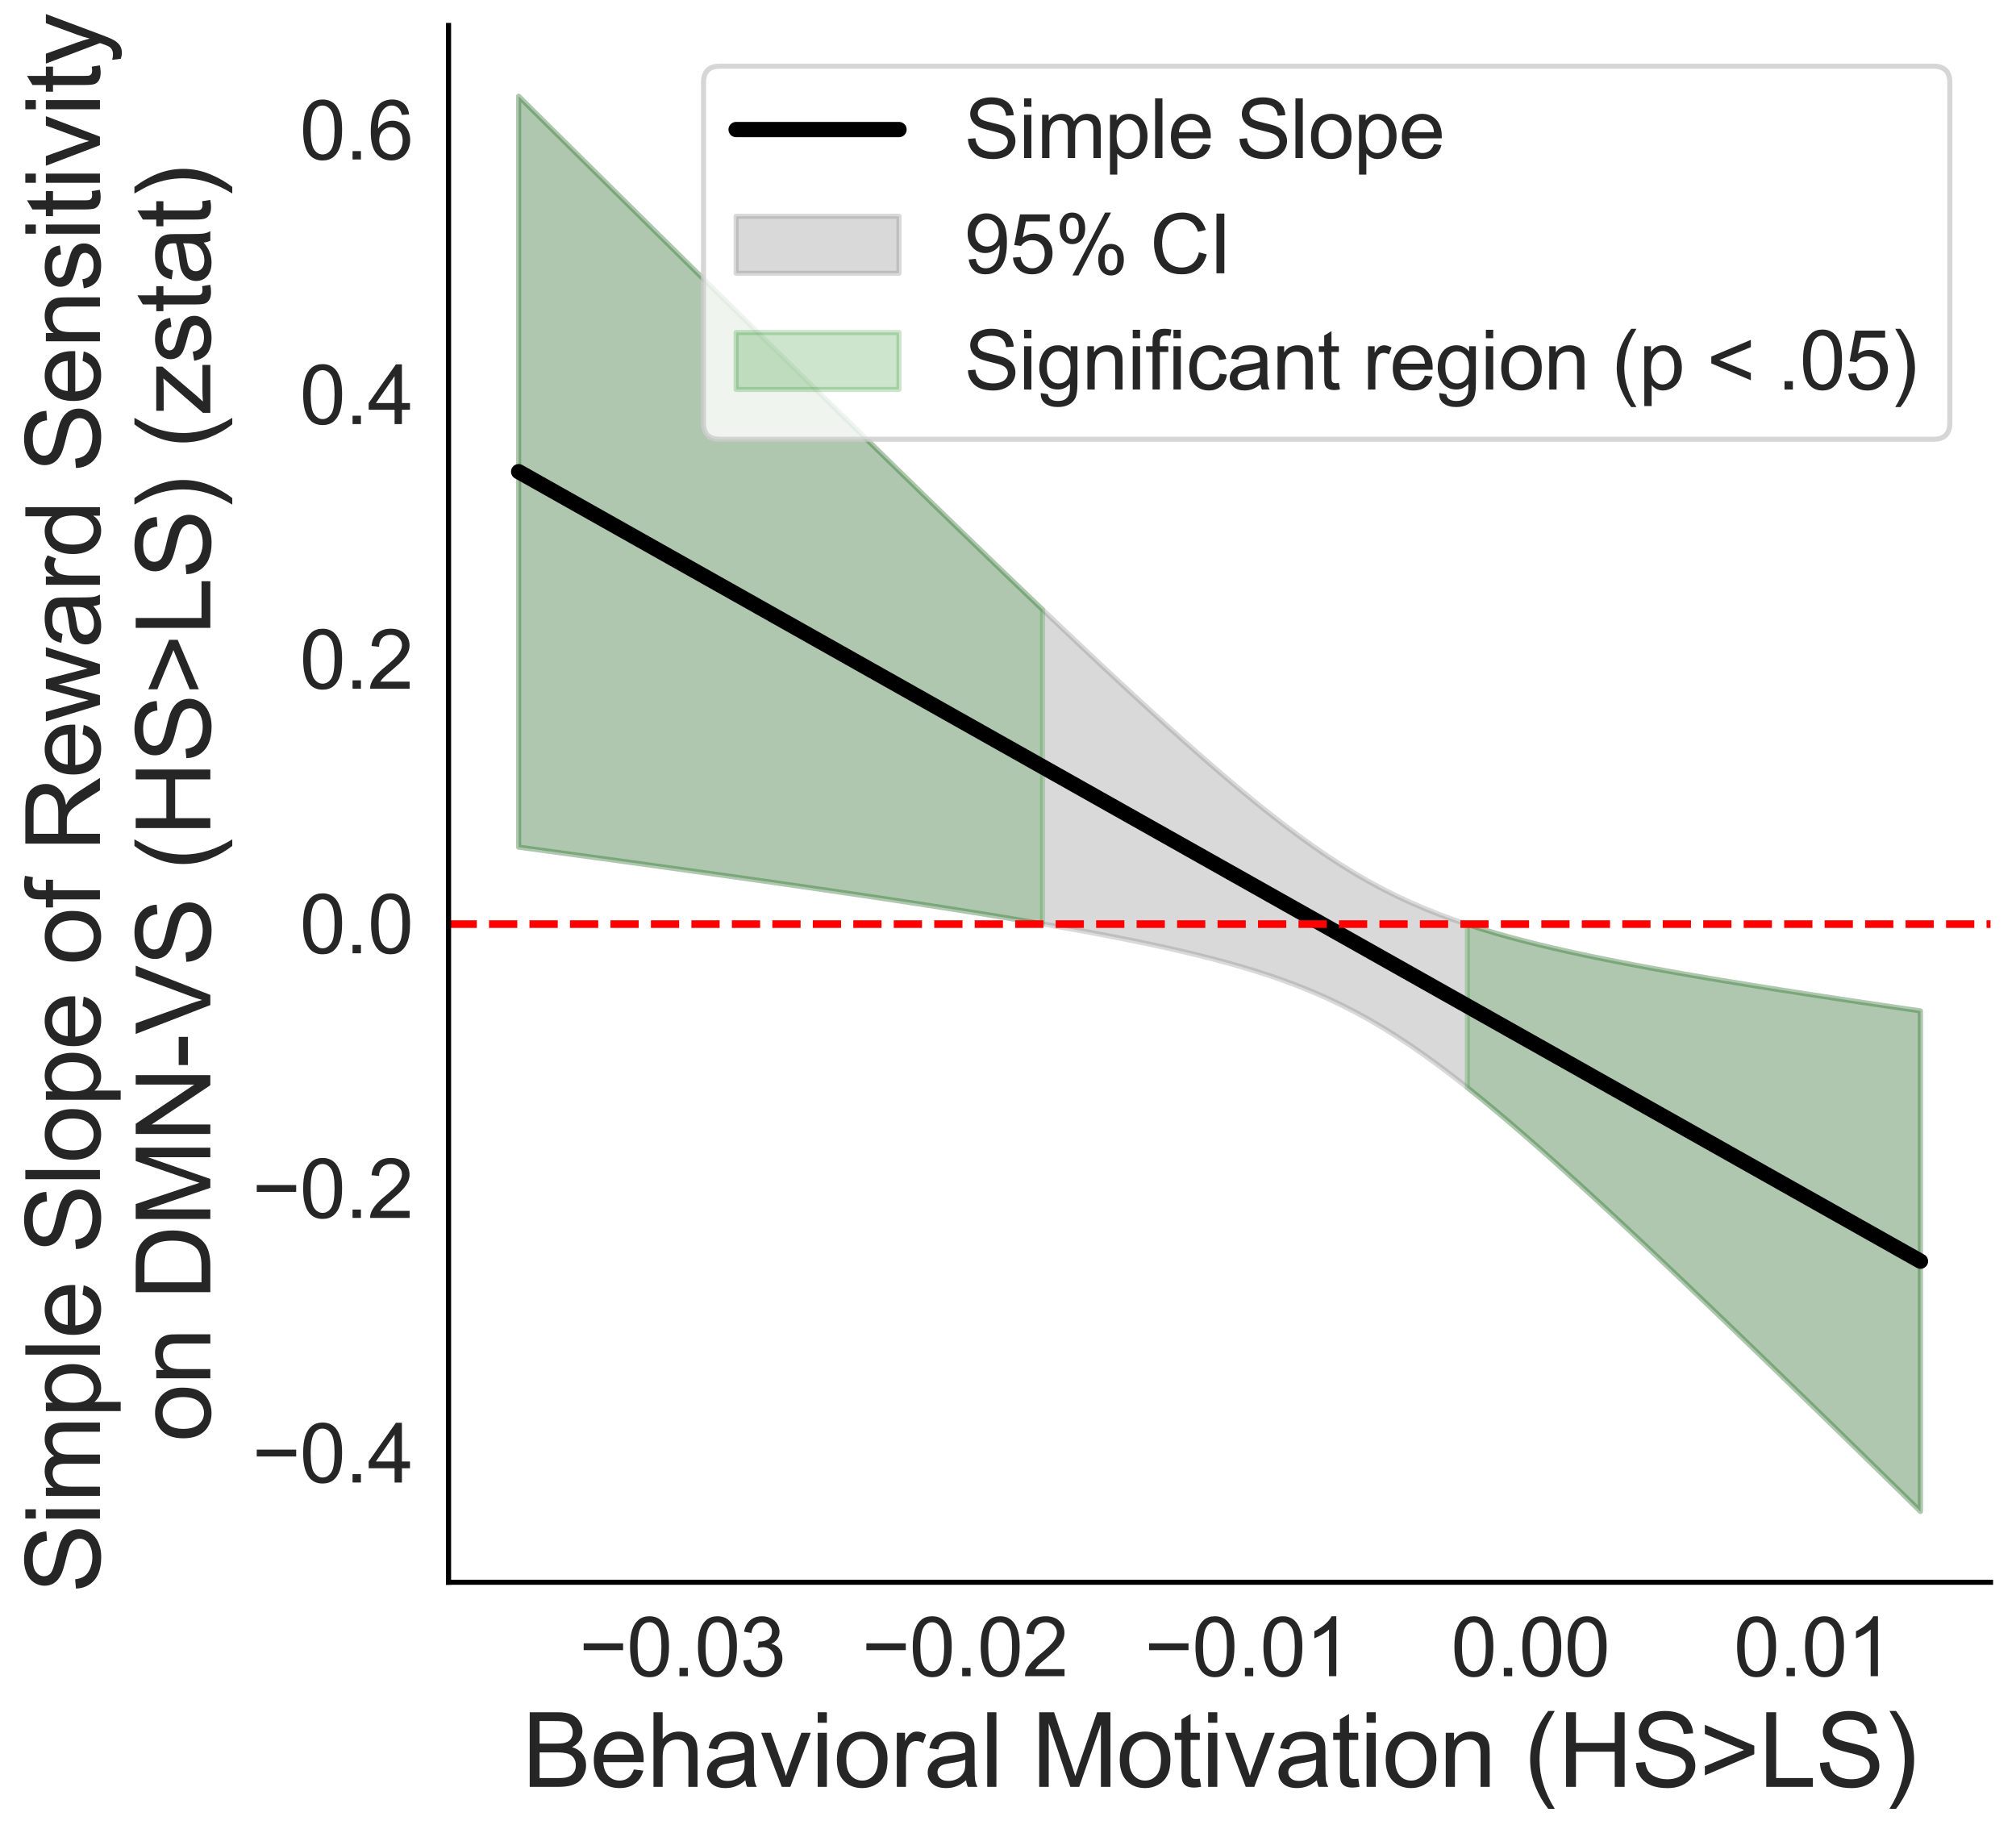 <?xml version="1.0" encoding="utf-8" standalone="no"?>
<!DOCTYPE svg PUBLIC "-//W3C//DTD SVG 1.1//EN"
  "http://www.w3.org/Graphics/SVG/1.1/DTD/svg11.dtd">
<svg xmlns:xlink="http://www.w3.org/1999/xlink" width="396pt" height="360pt" viewBox="0 0 396 360" xmlns="http://www.w3.org/2000/svg" version="1.1">
 <defs>
  <style type="text/css">*{stroke-linejoin: round; stroke-linecap: butt}</style>
 </defs>
 <g id="figure_1">
  <g id="patch_1">
   <path d="M 0 360 
L 396 360 
L 396 0 
L 0 0 
z
" style="fill: #ffffff"/>
  </g>
  <g id="axes_1">
   <g id="patch_2">
    <path d="M 88.108 310.79 
L 391 310.79 
L 391 5 
L 88.108 5 
z
" style="fill: #ffffff"/>
   </g>
   <g id="matplotlib.axis_1">
    <g id="xtick_1">
     <g id="text_1">
      <!-- −0.03 -->
      <g style="fill: #262626" transform="translate(113.737 329.243) scale(0.16 -0.16)">
       <defs>
        <path id="ArialMT-2212" d="M 3381 1997 
L 356 1997 
L 356 2522 
L 3381 2522 
L 3381 1997 
z
" transform="scale(0.016)"/>
        <path id="ArialMT-30" d="M 266 2259 
Q 266 3072 433 3567 
Q 600 4063 929 4331 
Q 1259 4600 1759 4600 
Q 2128 4600 2406 4451 
Q 2684 4303 2865 4023 
Q 3047 3744 3150 3342 
Q 3253 2941 3253 2259 
Q 3253 1453 3087 958 
Q 2922 463 2592 192 
Q 2263 -78 1759 -78 
Q 1097 -78 719 397 
Q 266 969 266 2259 
z
M 844 2259 
Q 844 1131 1108 757 
Q 1372 384 1759 384 
Q 2147 384 2411 759 
Q 2675 1134 2675 2259 
Q 2675 3391 2411 3762 
Q 2147 4134 1753 4134 
Q 1366 4134 1134 3806 
Q 844 3388 844 2259 
z
" transform="scale(0.016)"/>
        <path id="ArialMT-2e" d="M 581 0 
L 581 641 
L 1222 641 
L 1222 0 
L 581 0 
z
" transform="scale(0.016)"/>
        <path id="ArialMT-33" d="M 269 1209 
L 831 1284 
Q 928 806 1161 595 
Q 1394 384 1728 384 
Q 2125 384 2398 659 
Q 2672 934 2672 1341 
Q 2672 1728 2419 1979 
Q 2166 2231 1775 2231 
Q 1616 2231 1378 2169 
L 1441 2663 
Q 1497 2656 1531 2656 
Q 1891 2656 2178 2843 
Q 2466 3031 2466 3422 
Q 2466 3731 2256 3934 
Q 2047 4138 1716 4138 
Q 1388 4138 1169 3931 
Q 950 3725 888 3313 
L 325 3413 
Q 428 3978 793 4289 
Q 1159 4600 1703 4600 
Q 2078 4600 2393 4439 
Q 2709 4278 2876 4000 
Q 3044 3722 3044 3409 
Q 3044 3113 2884 2869 
Q 2725 2625 2413 2481 
Q 2819 2388 3044 2092 
Q 3269 1797 3269 1353 
Q 3269 753 2831 336 
Q 2394 -81 1725 -81 
Q 1122 -81 723 278 
Q 325 638 269 1209 
z
" transform="scale(0.016)"/>
       </defs>
       <use xlink:href="#ArialMT-2212"/>
       <use xlink:href="#ArialMT-30" x="58.398"/>
       <use xlink:href="#ArialMT-2e" x="114.014"/>
       <use xlink:href="#ArialMT-30" x="141.797"/>
       <use xlink:href="#ArialMT-33" x="197.412"/>
      </g>
     </g>
    </g>
    <g id="xtick_2">
     <g id="text_2">
      <!-- −0.02 -->
      <g style="fill: #262626" transform="translate(169.27 329.243) scale(0.16 -0.16)">
       <defs>
        <path id="ArialMT-32" d="M 3222 541 
L 3222 0 
L 194 0 
Q 188 203 259 391 
Q 375 700 629 1000 
Q 884 1300 1366 1694 
Q 2113 2306 2375 2664 
Q 2638 3022 2638 3341 
Q 2638 3675 2398 3904 
Q 2159 4134 1775 4134 
Q 1369 4134 1125 3890 
Q 881 3647 878 3216 
L 300 3275 
Q 359 3922 746 4261 
Q 1134 4600 1788 4600 
Q 2447 4600 2831 4234 
Q 3216 3869 3216 3328 
Q 3216 3053 3103 2787 
Q 2991 2522 2730 2228 
Q 2469 1934 1863 1422 
Q 1356 997 1212 845 
Q 1069 694 975 541 
L 3222 541 
z
" transform="scale(0.016)"/>
       </defs>
       <use xlink:href="#ArialMT-2212"/>
       <use xlink:href="#ArialMT-30" x="58.398"/>
       <use xlink:href="#ArialMT-2e" x="114.014"/>
       <use xlink:href="#ArialMT-30" x="141.797"/>
       <use xlink:href="#ArialMT-32" x="197.412"/>
      </g>
     </g>
    </g>
    <g id="xtick_3">
     <g id="text_3">
      <!-- −0.01 -->
      <g style="fill: #262626" transform="translate(224.803 329.243) scale(0.16 -0.16)">
       <defs>
        <path id="ArialMT-31" d="M 2384 0 
L 1822 0 
L 1822 3584 
Q 1619 3391 1289 3197 
Q 959 3003 697 2906 
L 697 3450 
Q 1169 3672 1522 3987 
Q 1875 4303 2022 4600 
L 2384 4600 
L 2384 0 
z
" transform="scale(0.016)"/>
       </defs>
       <use xlink:href="#ArialMT-2212"/>
       <use xlink:href="#ArialMT-30" x="58.398"/>
       <use xlink:href="#ArialMT-2e" x="114.014"/>
       <use xlink:href="#ArialMT-30" x="141.797"/>
       <use xlink:href="#ArialMT-31" x="197.412"/>
      </g>
     </g>
    </g>
    <g id="xtick_4">
     <g id="text_4">
      <!-- 0.00 -->
      <g style="fill: #262626" transform="translate(285.009 329.243) scale(0.16 -0.16)">
       <use xlink:href="#ArialMT-30"/>
       <use xlink:href="#ArialMT-2e" x="55.615"/>
       <use xlink:href="#ArialMT-30" x="83.398"/>
       <use xlink:href="#ArialMT-30" x="139.014"/>
      </g>
     </g>
    </g>
    <g id="xtick_5">
     <g id="text_5">
      <!-- 0.01 -->
      <g style="fill: #262626" transform="translate(340.541 329.243) scale(0.16 -0.16)">
       <use xlink:href="#ArialMT-30"/>
       <use xlink:href="#ArialMT-2e" x="55.615"/>
       <use xlink:href="#ArialMT-30" x="83.398"/>
       <use xlink:href="#ArialMT-31" x="139.014"/>
      </g>
     </g>
    </g>
    <g id="text_6">
     <!-- Behavioral Motivation (HS&gt;LS) -->
     <g style="fill: #262626" transform="translate(102.552 350.982) scale(0.2 -0.2)">
      <defs>
       <path id="ArialMT-42" d="M 469 0 
L 469 4581 
L 2188 4581 
Q 2713 4581 3030 4442 
Q 3347 4303 3526 4014 
Q 3706 3725 3706 3409 
Q 3706 3116 3547 2856 
Q 3388 2597 3066 2438 
Q 3481 2316 3704 2022 
Q 3928 1728 3928 1328 
Q 3928 1006 3792 729 
Q 3656 453 3456 303 
Q 3256 153 2954 76 
Q 2653 0 2216 0 
L 469 0 
z
M 1075 2656 
L 2066 2656 
Q 2469 2656 2644 2709 
Q 2875 2778 2992 2937 
Q 3109 3097 3109 3338 
Q 3109 3566 3000 3739 
Q 2891 3913 2687 3977 
Q 2484 4041 1991 4041 
L 1075 4041 
L 1075 2656 
z
M 1075 541 
L 2216 541 
Q 2509 541 2628 563 
Q 2838 600 2978 687 
Q 3119 775 3209 942 
Q 3300 1109 3300 1328 
Q 3300 1584 3169 1773 
Q 3038 1963 2805 2039 
Q 2572 2116 2134 2116 
L 1075 2116 
L 1075 541 
z
" transform="scale(0.016)"/>
       <path id="ArialMT-65" d="M 2694 1069 
L 3275 997 
Q 3138 488 2766 206 
Q 2394 -75 1816 -75 
Q 1088 -75 661 373 
Q 234 822 234 1631 
Q 234 2469 665 2931 
Q 1097 3394 1784 3394 
Q 2450 3394 2872 2941 
Q 3294 2488 3294 1666 
Q 3294 1616 3291 1516 
L 816 1516 
Q 847 969 1125 678 
Q 1403 388 1819 388 
Q 2128 388 2347 550 
Q 2566 713 2694 1069 
z
M 847 1978 
L 2700 1978 
Q 2663 2397 2488 2606 
Q 2219 2931 1791 2931 
Q 1403 2931 1139 2672 
Q 875 2413 847 1978 
z
" transform="scale(0.016)"/>
       <path id="ArialMT-68" d="M 422 0 
L 422 4581 
L 984 4581 
L 984 2938 
Q 1378 3394 1978 3394 
Q 2347 3394 2619 3248 
Q 2891 3103 3008 2847 
Q 3125 2591 3125 2103 
L 3125 0 
L 2563 0 
L 2563 2103 
Q 2563 2525 2380 2717 
Q 2197 2909 1863 2909 
Q 1613 2909 1392 2779 
Q 1172 2650 1078 2428 
Q 984 2206 984 1816 
L 984 0 
L 422 0 
z
" transform="scale(0.016)"/>
       <path id="ArialMT-61" d="M 2588 409 
Q 2275 144 1986 34 
Q 1697 -75 1366 -75 
Q 819 -75 525 192 
Q 231 459 231 875 
Q 231 1119 342 1320 
Q 453 1522 633 1644 
Q 813 1766 1038 1828 
Q 1203 1872 1538 1913 
Q 2219 1994 2541 2106 
Q 2544 2222 2544 2253 
Q 2544 2597 2384 2738 
Q 2169 2928 1744 2928 
Q 1347 2928 1158 2789 
Q 969 2650 878 2297 
L 328 2372 
Q 403 2725 575 2942 
Q 747 3159 1072 3276 
Q 1397 3394 1825 3394 
Q 2250 3394 2515 3294 
Q 2781 3194 2906 3042 
Q 3031 2891 3081 2659 
Q 3109 2516 3109 2141 
L 3109 1391 
Q 3109 606 3145 398 
Q 3181 191 3288 0 
L 2700 0 
Q 2613 175 2588 409 
z
M 2541 1666 
Q 2234 1541 1622 1453 
Q 1275 1403 1131 1340 
Q 988 1278 909 1158 
Q 831 1038 831 891 
Q 831 666 1001 516 
Q 1172 366 1500 366 
Q 1825 366 2078 508 
Q 2331 650 2450 897 
Q 2541 1088 2541 1459 
L 2541 1666 
z
" transform="scale(0.016)"/>
       <path id="ArialMT-76" d="M 1344 0 
L 81 3319 
L 675 3319 
L 1388 1331 
Q 1503 1009 1600 663 
Q 1675 925 1809 1294 
L 2547 3319 
L 3125 3319 
L 1869 0 
L 1344 0 
z
" transform="scale(0.016)"/>
       <path id="ArialMT-69" d="M 425 3934 
L 425 4581 
L 988 4581 
L 988 3934 
L 425 3934 
z
M 425 0 
L 425 3319 
L 988 3319 
L 988 0 
L 425 0 
z
" transform="scale(0.016)"/>
       <path id="ArialMT-6f" d="M 213 1659 
Q 213 2581 725 3025 
Q 1153 3394 1769 3394 
Q 2453 3394 2887 2945 
Q 3322 2497 3322 1706 
Q 3322 1066 3130 698 
Q 2938 331 2570 128 
Q 2203 -75 1769 -75 
Q 1072 -75 642 372 
Q 213 819 213 1659 
z
M 791 1659 
Q 791 1022 1069 705 
Q 1347 388 1769 388 
Q 2188 388 2466 706 
Q 2744 1025 2744 1678 
Q 2744 2294 2464 2611 
Q 2184 2928 1769 2928 
Q 1347 2928 1069 2612 
Q 791 2297 791 1659 
z
" transform="scale(0.016)"/>
       <path id="ArialMT-72" d="M 416 0 
L 416 3319 
L 922 3319 
L 922 2816 
Q 1116 3169 1280 3281 
Q 1444 3394 1641 3394 
Q 1925 3394 2219 3213 
L 2025 2691 
Q 1819 2813 1613 2813 
Q 1428 2813 1281 2702 
Q 1134 2591 1072 2394 
Q 978 2094 978 1738 
L 978 0 
L 416 0 
z
" transform="scale(0.016)"/>
       <path id="ArialMT-6c" d="M 409 0 
L 409 4581 
L 972 4581 
L 972 0 
L 409 0 
z
" transform="scale(0.016)"/>
       <path id="ArialMT-20" transform="scale(0.016)"/>
       <path id="ArialMT-4d" d="M 475 0 
L 475 4581 
L 1388 4581 
L 2472 1338 
Q 2622 884 2691 659 
Q 2769 909 2934 1394 
L 4031 4581 
L 4847 4581 
L 4847 0 
L 4263 0 
L 4263 3834 
L 2931 0 
L 2384 0 
L 1059 3900 
L 1059 0 
L 475 0 
z
" transform="scale(0.016)"/>
       <path id="ArialMT-74" d="M 1650 503 
L 1731 6 
Q 1494 -44 1306 -44 
Q 1000 -44 831 53 
Q 663 150 594 308 
Q 525 466 525 972 
L 525 2881 
L 113 2881 
L 113 3319 
L 525 3319 
L 525 4141 
L 1084 4478 
L 1084 3319 
L 1650 3319 
L 1650 2881 
L 1084 2881 
L 1084 941 
Q 1084 700 1114 631 
Q 1144 563 1211 522 
Q 1278 481 1403 481 
Q 1497 481 1650 503 
z
" transform="scale(0.016)"/>
       <path id="ArialMT-6e" d="M 422 0 
L 422 3319 
L 928 3319 
L 928 2847 
Q 1294 3394 1984 3394 
Q 2284 3394 2536 3286 
Q 2788 3178 2913 3003 
Q 3038 2828 3088 2588 
Q 3119 2431 3119 2041 
L 3119 0 
L 2556 0 
L 2556 2019 
Q 2556 2363 2490 2533 
Q 2425 2703 2258 2804 
Q 2091 2906 1866 2906 
Q 1506 2906 1245 2678 
Q 984 2450 984 1813 
L 984 0 
L 422 0 
z
" transform="scale(0.016)"/>
       <path id="ArialMT-28" d="M 1497 -1347 
Q 1031 -759 709 28 
Q 388 816 388 1659 
Q 388 2403 628 3084 
Q 909 3875 1497 4659 
L 1900 4659 
Q 1522 4009 1400 3731 
Q 1209 3300 1100 2831 
Q 966 2247 966 1656 
Q 966 153 1900 -1347 
L 1497 -1347 
z
" transform="scale(0.016)"/>
       <path id="ArialMT-48" d="M 513 0 
L 513 4581 
L 1119 4581 
L 1119 2700 
L 3500 2700 
L 3500 4581 
L 4106 4581 
L 4106 0 
L 3500 0 
L 3500 2159 
L 1119 2159 
L 1119 0 
L 513 0 
z
" transform="scale(0.016)"/>
       <path id="ArialMT-53" d="M 288 1472 
L 859 1522 
Q 900 1178 1048 958 
Q 1197 738 1509 602 
Q 1822 466 2213 466 
Q 2559 466 2825 569 
Q 3091 672 3220 851 
Q 3350 1031 3350 1244 
Q 3350 1459 3225 1620 
Q 3100 1781 2813 1891 
Q 2628 1963 1997 2114 
Q 1366 2266 1113 2400 
Q 784 2572 623 2826 
Q 463 3081 463 3397 
Q 463 3744 659 4045 
Q 856 4347 1234 4503 
Q 1613 4659 2075 4659 
Q 2584 4659 2973 4495 
Q 3363 4331 3572 4012 
Q 3781 3694 3797 3291 
L 3216 3247 
Q 3169 3681 2898 3903 
Q 2628 4125 2100 4125 
Q 1550 4125 1298 3923 
Q 1047 3722 1047 3438 
Q 1047 3191 1225 3031 
Q 1400 2872 2139 2705 
Q 2878 2538 3153 2413 
Q 3553 2228 3743 1945 
Q 3934 1663 3934 1294 
Q 3934 928 3725 604 
Q 3516 281 3123 101 
Q 2731 -78 2241 -78 
Q 1619 -78 1198 103 
Q 778 284 539 648 
Q 300 1013 288 1472 
z
" transform="scale(0.016)"/>
       <path id="ArialMT-3e" d="M 3384 2003 
L 350 706 
L 350 1266 
L 2753 2263 
L 350 3250 
L 350 3809 
L 3384 2528 
L 3384 2003 
z
" transform="scale(0.016)"/>
       <path id="ArialMT-4c" d="M 469 0 
L 469 4581 
L 1075 4581 
L 1075 541 
L 3331 541 
L 3331 0 
L 469 0 
z
" transform="scale(0.016)"/>
       <path id="ArialMT-29" d="M 791 -1347 
L 388 -1347 
Q 1322 153 1322 1656 
Q 1322 2244 1188 2822 
Q 1081 3291 891 3722 
Q 769 4003 388 4659 
L 791 4659 
Q 1378 3875 1659 3084 
Q 1900 2403 1900 1659 
Q 1900 816 1576 28 
Q 1253 -759 791 -1347 
z
" transform="scale(0.016)"/>
      </defs>
      <use xlink:href="#ArialMT-42"/>
      <use xlink:href="#ArialMT-65" x="66.699"/>
      <use xlink:href="#ArialMT-68" x="122.314"/>
      <use xlink:href="#ArialMT-61" x="177.93"/>
      <use xlink:href="#ArialMT-76" x="233.545"/>
      <use xlink:href="#ArialMT-69" x="283.545"/>
      <use xlink:href="#ArialMT-6f" x="305.762"/>
      <use xlink:href="#ArialMT-72" x="361.377"/>
      <use xlink:href="#ArialMT-61" x="394.678"/>
      <use xlink:href="#ArialMT-6c" x="450.293"/>
      <use xlink:href="#ArialMT-20" x="472.51"/>
      <use xlink:href="#ArialMT-4d" x="500.293"/>
      <use xlink:href="#ArialMT-6f" x="583.594"/>
      <use xlink:href="#ArialMT-74" x="639.209"/>
      <use xlink:href="#ArialMT-69" x="666.992"/>
      <use xlink:href="#ArialMT-76" x="689.209"/>
      <use xlink:href="#ArialMT-61" x="739.209"/>
      <use xlink:href="#ArialMT-74" x="794.824"/>
      <use xlink:href="#ArialMT-69" x="822.607"/>
      <use xlink:href="#ArialMT-6f" x="844.824"/>
      <use xlink:href="#ArialMT-6e" x="900.439"/>
      <use xlink:href="#ArialMT-20" x="956.055"/>
      <use xlink:href="#ArialMT-28" x="983.838"/>
      <use xlink:href="#ArialMT-48" x="1017.139"/>
      <use xlink:href="#ArialMT-53" x="1089.355"/>
      <use xlink:href="#ArialMT-3e" x="1156.055"/>
      <use xlink:href="#ArialMT-4c" x="1214.453"/>
      <use xlink:href="#ArialMT-53" x="1270.068"/>
      <use xlink:href="#ArialMT-29" x="1336.768"/>
     </g>
    </g>
   </g>
   <g id="matplotlib.axis_2">
    <g id="ytick_1">
     <g id="text_7">
      <!-- −0.4 -->
      <g style="fill: #262626" transform="translate(49.523 291.198) scale(0.16 -0.16)">
       <defs>
        <path id="ArialMT-34" d="M 2069 0 
L 2069 1097 
L 81 1097 
L 81 1613 
L 2172 4581 
L 2631 4581 
L 2631 1613 
L 3250 1613 
L 3250 1097 
L 2631 1097 
L 2631 0 
L 2069 0 
z
M 2069 1613 
L 2069 3678 
L 634 1613 
L 2069 1613 
z
" transform="scale(0.016)"/>
       </defs>
       <use xlink:href="#ArialMT-2212"/>
       <use xlink:href="#ArialMT-30" x="58.398"/>
       <use xlink:href="#ArialMT-2e" x="114.014"/>
       <use xlink:href="#ArialMT-34" x="141.797"/>
      </g>
     </g>
    </g>
    <g id="ytick_2">
     <g id="text_8">
      <!-- −0.2 -->
      <g style="fill: #262626" transform="translate(49.523 239.223) scale(0.16 -0.16)">
       <use xlink:href="#ArialMT-2212"/>
       <use xlink:href="#ArialMT-30" x="58.398"/>
       <use xlink:href="#ArialMT-2e" x="114.014"/>
       <use xlink:href="#ArialMT-32" x="141.797"/>
      </g>
     </g>
    </g>
    <g id="ytick_3">
     <g id="text_9">
      <!-- 0.0 -->
      <g style="fill: #262626" transform="translate(58.868 187.247) scale(0.16 -0.16)">
       <use xlink:href="#ArialMT-30"/>
       <use xlink:href="#ArialMT-2e" x="55.615"/>
       <use xlink:href="#ArialMT-30" x="83.398"/>
      </g>
     </g>
    </g>
    <g id="ytick_4">
     <g id="text_10">
      <!-- 0.2 -->
      <g style="fill: #262626" transform="translate(58.868 135.272) scale(0.16 -0.16)">
       <use xlink:href="#ArialMT-30"/>
       <use xlink:href="#ArialMT-2e" x="55.615"/>
       <use xlink:href="#ArialMT-32" x="83.398"/>
      </g>
     </g>
    </g>
    <g id="ytick_5">
     <g id="text_11">
      <!-- 0.4 -->
      <g style="fill: #262626" transform="translate(58.868 83.297) scale(0.16 -0.16)">
       <use xlink:href="#ArialMT-30"/>
       <use xlink:href="#ArialMT-2e" x="55.615"/>
       <use xlink:href="#ArialMT-34" x="83.398"/>
      </g>
     </g>
    </g>
    <g id="ytick_6">
     <g id="text_12">
      <!-- 0.6 -->
      <g style="fill: #262626" transform="translate(58.868 31.321) scale(0.16 -0.16)">
       <defs>
        <path id="ArialMT-36" d="M 3184 3459 
L 2625 3416 
Q 2550 3747 2413 3897 
Q 2184 4138 1850 4138 
Q 1581 4138 1378 3988 
Q 1113 3794 959 3422 
Q 806 3050 800 2363 
Q 1003 2672 1297 2822 
Q 1591 2972 1913 2972 
Q 2475 2972 2870 2558 
Q 3266 2144 3266 1488 
Q 3266 1056 3080 686 
Q 2894 316 2569 119 
Q 2244 -78 1831 -78 
Q 1128 -78 684 439 
Q 241 956 241 2144 
Q 241 3472 731 4075 
Q 1159 4600 1884 4600 
Q 2425 4600 2770 4297 
Q 3116 3994 3184 3459 
z
M 888 1484 
Q 888 1194 1011 928 
Q 1134 663 1356 523 
Q 1578 384 1822 384 
Q 2178 384 2434 671 
Q 2691 959 2691 1453 
Q 2691 1928 2437 2201 
Q 2184 2475 1800 2475 
Q 1419 2475 1153 2201 
Q 888 1928 888 1484 
z
" transform="scale(0.016)"/>
       </defs>
       <use xlink:href="#ArialMT-30"/>
       <use xlink:href="#ArialMT-2e" x="55.615"/>
       <use xlink:href="#ArialMT-36" x="83.398"/>
      </g>
     </g>
    </g>
    <g id="text_13">
     <!-- Simple Slope of Reward Sensitivity -->
     <g style="fill: #262626" transform="translate(19.633 312.957) rotate(-90) scale(0.2 -0.2)">
      <defs>
       <path id="ArialMT-6d" d="M 422 0 
L 422 3319 
L 925 3319 
L 925 2853 
Q 1081 3097 1340 3245 
Q 1600 3394 1931 3394 
Q 2300 3394 2536 3241 
Q 2772 3088 2869 2813 
Q 3263 3394 3894 3394 
Q 4388 3394 4653 3120 
Q 4919 2847 4919 2278 
L 4919 0 
L 4359 0 
L 4359 2091 
Q 4359 2428 4304 2576 
Q 4250 2725 4106 2815 
Q 3963 2906 3769 2906 
Q 3419 2906 3187 2673 
Q 2956 2441 2956 1928 
L 2956 0 
L 2394 0 
L 2394 2156 
Q 2394 2531 2256 2718 
Q 2119 2906 1806 2906 
Q 1569 2906 1367 2781 
Q 1166 2656 1075 2415 
Q 984 2175 984 1722 
L 984 0 
L 422 0 
z
" transform="scale(0.016)"/>
       <path id="ArialMT-70" d="M 422 -1272 
L 422 3319 
L 934 3319 
L 934 2888 
Q 1116 3141 1344 3267 
Q 1572 3394 1897 3394 
Q 2322 3394 2647 3175 
Q 2972 2956 3137 2557 
Q 3303 2159 3303 1684 
Q 3303 1175 3120 767 
Q 2938 359 2589 142 
Q 2241 -75 1856 -75 
Q 1575 -75 1351 44 
Q 1128 163 984 344 
L 984 -1272 
L 422 -1272 
z
M 931 1641 
Q 931 1000 1190 694 
Q 1450 388 1819 388 
Q 2194 388 2461 705 
Q 2728 1022 2728 1688 
Q 2728 2322 2467 2637 
Q 2206 2953 1844 2953 
Q 1484 2953 1207 2617 
Q 931 2281 931 1641 
z
" transform="scale(0.016)"/>
       <path id="ArialMT-66" d="M 556 0 
L 556 2881 
L 59 2881 
L 59 3319 
L 556 3319 
L 556 3672 
Q 556 4006 616 4169 
Q 697 4388 901 4523 
Q 1106 4659 1475 4659 
Q 1713 4659 2000 4603 
L 1916 4113 
Q 1741 4144 1584 4144 
Q 1328 4144 1222 4034 
Q 1116 3925 1116 3625 
L 1116 3319 
L 1763 3319 
L 1763 2881 
L 1116 2881 
L 1116 0 
L 556 0 
z
" transform="scale(0.016)"/>
       <path id="ArialMT-52" d="M 503 0 
L 503 4581 
L 2534 4581 
Q 3147 4581 3465 4457 
Q 3784 4334 3975 4021 
Q 4166 3709 4166 3331 
Q 4166 2844 3850 2509 
Q 3534 2175 2875 2084 
Q 3116 1969 3241 1856 
Q 3506 1613 3744 1247 
L 4541 0 
L 3778 0 
L 3172 953 
Q 2906 1366 2734 1584 
Q 2563 1803 2427 1890 
Q 2291 1978 2150 2013 
Q 2047 2034 1813 2034 
L 1109 2034 
L 1109 0 
L 503 0 
z
M 1109 2559 
L 2413 2559 
Q 2828 2559 3062 2645 
Q 3297 2731 3419 2920 
Q 3541 3109 3541 3331 
Q 3541 3656 3305 3865 
Q 3069 4075 2559 4075 
L 1109 4075 
L 1109 2559 
z
" transform="scale(0.016)"/>
       <path id="ArialMT-77" d="M 1034 0 
L 19 3319 
L 600 3319 
L 1128 1403 
L 1325 691 
Q 1338 744 1497 1375 
L 2025 3319 
L 2603 3319 
L 3100 1394 
L 3266 759 
L 3456 1400 
L 4025 3319 
L 4572 3319 
L 3534 0 
L 2950 0 
L 2422 1988 
L 2294 2553 
L 1622 0 
L 1034 0 
z
" transform="scale(0.016)"/>
       <path id="ArialMT-64" d="M 2575 0 
L 2575 419 
Q 2259 -75 1647 -75 
Q 1250 -75 917 144 
Q 584 363 401 755 
Q 219 1147 219 1656 
Q 219 2153 384 2558 
Q 550 2963 881 3178 
Q 1213 3394 1622 3394 
Q 1922 3394 2156 3267 
Q 2391 3141 2538 2938 
L 2538 4581 
L 3097 4581 
L 3097 0 
L 2575 0 
z
M 797 1656 
Q 797 1019 1065 703 
Q 1334 388 1700 388 
Q 2069 388 2326 689 
Q 2584 991 2584 1609 
Q 2584 2291 2321 2609 
Q 2059 2928 1675 2928 
Q 1300 2928 1048 2622 
Q 797 2316 797 1656 
z
" transform="scale(0.016)"/>
       <path id="ArialMT-73" d="M 197 991 
L 753 1078 
Q 800 744 1014 566 
Q 1228 388 1613 388 
Q 2000 388 2187 545 
Q 2375 703 2375 916 
Q 2375 1106 2209 1216 
Q 2094 1291 1634 1406 
Q 1016 1563 777 1677 
Q 538 1791 414 1992 
Q 291 2194 291 2438 
Q 291 2659 392 2848 
Q 494 3038 669 3163 
Q 800 3259 1026 3326 
Q 1253 3394 1513 3394 
Q 1903 3394 2198 3281 
Q 2494 3169 2634 2976 
Q 2775 2784 2828 2463 
L 2278 2388 
Q 2241 2644 2061 2787 
Q 1881 2931 1553 2931 
Q 1166 2931 1000 2803 
Q 834 2675 834 2503 
Q 834 2394 903 2306 
Q 972 2216 1119 2156 
Q 1203 2125 1616 2013 
Q 2213 1853 2448 1751 
Q 2684 1650 2818 1456 
Q 2953 1263 2953 975 
Q 2953 694 2789 445 
Q 2625 197 2315 61 
Q 2006 -75 1616 -75 
Q 969 -75 630 194 
Q 291 463 197 991 
z
" transform="scale(0.016)"/>
       <path id="ArialMT-79" d="M 397 -1278 
L 334 -750 
Q 519 -800 656 -800 
Q 844 -800 956 -737 
Q 1069 -675 1141 -563 
Q 1194 -478 1313 -144 
Q 1328 -97 1363 -6 
L 103 3319 
L 709 3319 
L 1400 1397 
Q 1534 1031 1641 628 
Q 1738 1016 1872 1384 
L 2581 3319 
L 3144 3319 
L 1881 -56 
Q 1678 -603 1566 -809 
Q 1416 -1088 1222 -1217 
Q 1028 -1347 759 -1347 
Q 597 -1347 397 -1278 
z
" transform="scale(0.016)"/>
      </defs>
      <use xlink:href="#ArialMT-53"/>
      <use xlink:href="#ArialMT-69" x="66.699"/>
      <use xlink:href="#ArialMT-6d" x="88.916"/>
      <use xlink:href="#ArialMT-70" x="172.217"/>
      <use xlink:href="#ArialMT-6c" x="227.832"/>
      <use xlink:href="#ArialMT-65" x="250.049"/>
      <use xlink:href="#ArialMT-20" x="305.664"/>
      <use xlink:href="#ArialMT-53" x="333.447"/>
      <use xlink:href="#ArialMT-6c" x="400.146"/>
      <use xlink:href="#ArialMT-6f" x="422.363"/>
      <use xlink:href="#ArialMT-70" x="477.979"/>
      <use xlink:href="#ArialMT-65" x="533.594"/>
      <use xlink:href="#ArialMT-20" x="589.209"/>
      <use xlink:href="#ArialMT-6f" x="616.992"/>
      <use xlink:href="#ArialMT-66" x="672.607"/>
      <use xlink:href="#ArialMT-20" x="700.391"/>
      <use xlink:href="#ArialMT-52" x="728.174"/>
      <use xlink:href="#ArialMT-65" x="800.391"/>
      <use xlink:href="#ArialMT-77" x="856.006"/>
      <use xlink:href="#ArialMT-61" x="928.223"/>
      <use xlink:href="#ArialMT-72" x="983.838"/>
      <use xlink:href="#ArialMT-64" x="1017.139"/>
      <use xlink:href="#ArialMT-20" x="1072.754"/>
      <use xlink:href="#ArialMT-53" x="1100.537"/>
      <use xlink:href="#ArialMT-65" x="1167.236"/>
      <use xlink:href="#ArialMT-6e" x="1222.852"/>
      <use xlink:href="#ArialMT-73" x="1278.467"/>
      <use xlink:href="#ArialMT-69" x="1328.467"/>
      <use xlink:href="#ArialMT-74" x="1350.684"/>
      <use xlink:href="#ArialMT-69" x="1378.467"/>
      <use xlink:href="#ArialMT-76" x="1400.684"/>
      <use xlink:href="#ArialMT-69" x="1450.684"/>
      <use xlink:href="#ArialMT-74" x="1472.9"/>
      <use xlink:href="#ArialMT-79" x="1500.684"/>
     </g>
     <!-- on DMN-VS (HS&gt;LS) (zstat) -->
     <g style="fill: #262626" transform="translate(41.314 283.195) rotate(-90) scale(0.2 -0.2)">
      <defs>
       <path id="ArialMT-44" d="M 494 0 
L 494 4581 
L 2072 4581 
Q 2606 4581 2888 4516 
Q 3281 4425 3559 4188 
Q 3922 3881 4101 3404 
Q 4281 2928 4281 2316 
Q 4281 1794 4159 1391 
Q 4038 988 3847 723 
Q 3656 459 3429 307 
Q 3203 156 2883 78 
Q 2563 0 2147 0 
L 494 0 
z
M 1100 541 
L 2078 541 
Q 2531 541 2789 625 
Q 3047 709 3200 863 
Q 3416 1078 3536 1442 
Q 3656 1806 3656 2325 
Q 3656 3044 3420 3430 
Q 3184 3816 2847 3947 
Q 2603 4041 2063 4041 
L 1100 4041 
L 1100 541 
z
" transform="scale(0.016)"/>
       <path id="ArialMT-4e" d="M 488 0 
L 488 4581 
L 1109 4581 
L 3516 984 
L 3516 4581 
L 4097 4581 
L 4097 0 
L 3475 0 
L 1069 3600 
L 1069 0 
L 488 0 
z
" transform="scale(0.016)"/>
       <path id="ArialMT-2d" d="M 203 1375 
L 203 1941 
L 1931 1941 
L 1931 1375 
L 203 1375 
z
" transform="scale(0.016)"/>
       <path id="ArialMT-56" d="M 1803 0 
L 28 4581 
L 684 4581 
L 1875 1253 
Q 2019 853 2116 503 
Q 2222 878 2363 1253 
L 3600 4581 
L 4219 4581 
L 2425 0 
L 1803 0 
z
" transform="scale(0.016)"/>
       <path id="ArialMT-7a" d="M 125 0 
L 125 456 
L 2238 2881 
Q 1878 2863 1603 2863 
L 250 2863 
L 250 3319 
L 2963 3319 
L 2963 2947 
L 1166 841 
L 819 456 
Q 1197 484 1528 484 
L 3063 484 
L 3063 0 
L 125 0 
z
" transform="scale(0.016)"/>
      </defs>
      <use xlink:href="#ArialMT-6f"/>
      <use xlink:href="#ArialMT-6e" x="55.615"/>
      <use xlink:href="#ArialMT-20" x="111.23"/>
      <use xlink:href="#ArialMT-44" x="139.014"/>
      <use xlink:href="#ArialMT-4d" x="211.23"/>
      <use xlink:href="#ArialMT-4e" x="294.531"/>
      <use xlink:href="#ArialMT-2d" x="366.748"/>
      <use xlink:href="#ArialMT-56" x="400.049"/>
      <use xlink:href="#ArialMT-53" x="466.748"/>
      <use xlink:href="#ArialMT-20" x="533.447"/>
      <use xlink:href="#ArialMT-28" x="561.23"/>
      <use xlink:href="#ArialMT-48" x="594.531"/>
      <use xlink:href="#ArialMT-53" x="666.748"/>
      <use xlink:href="#ArialMT-3e" x="733.447"/>
      <use xlink:href="#ArialMT-4c" x="791.846"/>
      <use xlink:href="#ArialMT-53" x="847.461"/>
      <use xlink:href="#ArialMT-29" x="914.16"/>
      <use xlink:href="#ArialMT-20" x="947.461"/>
      <use xlink:href="#ArialMT-28" x="975.244"/>
      <use xlink:href="#ArialMT-7a" x="1008.545"/>
      <use xlink:href="#ArialMT-73" x="1058.545"/>
      <use xlink:href="#ArialMT-74" x="1108.545"/>
      <use xlink:href="#ArialMT-61" x="1136.328"/>
      <use xlink:href="#ArialMT-74" x="1191.943"/>
      <use xlink:href="#ArialMT-29" x="1219.727"/>
     </g>
    </g>
   </g>
   <g id="PolyCollection_1">
    <defs>
     <path id="m2f8bcb7b13" d="M 101.876 -341.1 
L 101.876 -193.604 
L 104.657 -193.226 
L 107.439 -192.848 
L 110.22 -192.468 
L 113.001 -192.088 
L 115.783 -191.707 
L 118.564 -191.326 
L 121.345 -190.943 
L 124.127 -190.56 
L 126.908 -190.175 
L 129.69 -189.789 
L 132.471 -189.402 
L 135.252 -189.014 
L 138.034 -188.625 
L 140.815 -188.235 
L 143.596 -187.843 
L 146.378 -187.449 
L 149.159 -187.054 
L 151.941 -186.657 
L 154.722 -186.258 
L 157.503 -185.857 
L 160.285 -185.454 
L 163.066 -185.049 
L 165.847 -184.641 
L 168.629 -184.231 
L 171.41 -183.818 
L 174.192 -183.402 
L 176.973 -182.982 
L 179.754 -182.559 
L 182.536 -182.132 
L 185.317 -181.7 
L 188.099 -181.264 
L 190.88 -180.823 
L 193.661 -180.376 
L 196.443 -179.924 
L 199.224 -179.464 
L 202.005 -178.997 
L 204.787 -178.522 
L 207.568 -178.037 
L 210.35 -177.543 
L 213.131 -177.037 
L 215.912 -176.518 
L 218.694 -175.985 
L 221.475 -175.436 
L 224.256 -174.869 
L 227.038 -174.281 
L 229.819 -173.67 
L 232.601 -173.032 
L 235.382 -172.364 
L 238.163 -171.661 
L 240.945 -170.918 
L 243.726 -170.131 
L 246.507 -169.291 
L 249.289 -168.393 
L 252.07 -167.428 
L 254.852 -166.389 
L 257.633 -165.267 
L 260.414 -164.054 
L 263.196 -162.744 
L 265.977 -161.331 
L 268.758 -159.811 
L 271.54 -158.183 
L 274.321 -156.449 
L 277.103 -154.612 
L 279.884 -152.679 
L 282.665 -150.656 
L 285.447 -148.552 
L 288.228 -146.374 
L 291.009 -144.131 
L 293.791 -141.83 
L 296.572 -139.478 
L 299.354 -137.082 
L 302.135 -134.647 
L 304.916 -132.177 
L 307.698 -129.678 
L 310.479 -127.153 
L 313.261 -124.605 
L 316.042 -122.037 
L 318.823 -119.451 
L 321.605 -116.849 
L 324.386 -114.232 
L 327.167 -111.604 
L 329.949 -108.964 
L 332.73 -106.314 
L 335.512 -103.655 
L 338.293 -100.988 
L 341.074 -98.314 
L 343.856 -95.633 
L 346.637 -92.946 
L 349.418 -90.254 
L 352.2 -87.556 
L 354.981 -84.854 
L 357.763 -82.147 
L 360.544 -79.437 
L 363.325 -76.723 
L 366.107 -74.006 
L 368.888 -71.286 
L 371.669 -68.563 
L 374.451 -65.838 
L 377.232 -63.11 
L 377.232 -161.435 
L 377.232 -161.435 
L 374.451 -161.84 
L 371.669 -162.248 
L 368.888 -162.658 
L 366.107 -163.07 
L 363.325 -163.486 
L 360.544 -163.905 
L 357.763 -164.328 
L 354.981 -164.755 
L 352.2 -165.185 
L 349.418 -165.621 
L 346.637 -166.061 
L 343.856 -166.507 
L 341.074 -166.959 
L 338.293 -167.418 
L 335.512 -167.884 
L 332.73 -168.358 
L 329.949 -168.841 
L 327.167 -169.334 
L 324.386 -169.838 
L 321.605 -170.355 
L 318.823 -170.886 
L 316.042 -171.433 
L 313.261 -171.997 
L 310.479 -172.582 
L 307.698 -173.19 
L 304.916 -173.824 
L 302.135 -174.487 
L 299.354 -175.185 
L 296.572 -175.922 
L 293.791 -176.703 
L 291.009 -177.535 
L 288.228 -178.425 
L 285.447 -179.38 
L 282.665 -180.408 
L 279.884 -181.518 
L 277.103 -182.718 
L 274.321 -184.014 
L 271.54 -185.413 
L 268.758 -186.918 
L 265.977 -188.531 
L 263.196 -190.251 
L 260.414 -192.073 
L 257.633 -193.994 
L 254.852 -196.005 
L 252.07 -198.098 
L 249.289 -200.267 
L 246.507 -202.501 
L 243.726 -204.795 
L 240.945 -207.14 
L 238.163 -209.53 
L 235.382 -211.96 
L 232.601 -214.425 
L 229.819 -216.92 
L 227.038 -219.442 
L 224.256 -221.987 
L 221.475 -224.553 
L 218.694 -227.137 
L 215.912 -229.737 
L 213.131 -232.351 
L 210.35 -234.978 
L 207.568 -237.616 
L 204.787 -240.265 
L 202.005 -242.922 
L 199.224 -245.588 
L 196.443 -248.261 
L 193.661 -250.942 
L 190.88 -253.628 
L 188.099 -256.32 
L 185.317 -259.016 
L 182.536 -261.718 
L 179.754 -264.424 
L 176.973 -267.134 
L 174.192 -269.847 
L 171.41 -272.564 
L 168.629 -275.283 
L 165.847 -278.006 
L 163.066 -280.731 
L 160.285 -283.459 
L 157.503 -286.189 
L 154.722 -288.921 
L 151.941 -291.655 
L 149.159 -294.391 
L 146.378 -297.129 
L 143.596 -299.868 
L 140.815 -302.609 
L 138.034 -305.351 
L 135.252 -308.095 
L 132.471 -310.84 
L 129.69 -313.586 
L 126.908 -316.333 
L 124.127 -319.081 
L 121.345 -321.831 
L 118.564 -324.581 
L 115.783 -327.332 
L 113.001 -330.084 
L 110.22 -332.837 
L 107.439 -335.591 
L 104.657 -338.345 
L 101.876 -341.1 
z
" style="stroke: #808080; stroke-opacity: 0.3"/>
    </defs>
    <g clip-path="url(#peaa29610b1)">
     <use xlink:href="#m2f8bcb7b13" x="0" y="360" style="fill: #808080; fill-opacity: 0.3; stroke: #808080; stroke-opacity: 0.3"/>
    </g>
   </g>
   <g id="PolyCollection_2">
    <path d="M 101.876 18.9 
L 101.876 166.396 
L 104.657 166.774 
L 107.439 167.152 
L 110.22 167.532 
L 113.001 167.912 
L 115.783 168.293 
L 118.564 168.674 
L 121.345 169.057 
L 124.127 169.44 
L 126.908 169.825 
L 129.69 170.211 
L 132.471 170.598 
L 135.252 170.986 
L 138.034 171.375 
L 140.815 171.765 
L 143.596 172.157 
L 146.378 172.551 
L 149.159 172.946 
L 151.941 173.343 
L 154.722 173.742 
L 157.503 174.143 
L 160.285 174.546 
L 163.066 174.951 
L 165.847 175.359 
L 168.629 175.769 
L 171.41 176.182 
L 174.192 176.598 
L 176.973 177.018 
L 179.754 177.441 
L 182.536 177.868 
L 185.317 178.3 
L 188.099 178.736 
L 190.88 179.177 
L 193.661 179.624 
L 196.443 180.076 
L 199.224 180.536 
L 202.005 181.003 
L 204.787 181.478 
L 204.787 119.735 
L 204.787 119.735 
L 202.005 117.078 
L 199.224 114.412 
L 196.443 111.739 
L 193.661 109.058 
L 190.88 106.372 
L 188.099 103.68 
L 185.317 100.984 
L 182.536 98.282 
L 179.754 95.576 
L 176.973 92.866 
L 174.192 90.153 
L 171.41 87.436 
L 168.629 84.717 
L 165.847 81.994 
L 163.066 79.269 
L 160.285 76.541 
L 157.503 73.811 
L 154.722 71.079 
L 151.941 68.345 
L 149.159 65.609 
L 146.378 62.871 
L 143.596 60.132 
L 140.815 57.391 
L 138.034 54.649 
L 135.252 51.905 
L 132.471 49.16 
L 129.69 46.414 
L 126.908 43.667 
L 124.127 40.919 
L 121.345 38.169 
L 118.564 35.419 
L 115.783 32.668 
L 113.001 29.916 
L 110.22 27.163 
L 107.439 24.409 
L 104.657 21.655 
L 101.876 18.9 
z
" clip-path="url(#peaa29610b1)" style="fill: #008000; fill-opacity: 0.2; stroke: #008000; stroke-opacity: 0.2"/>
    <path d="M 288.228 181.575 
L 288.228 213.626 
L 291.009 215.869 
L 293.791 218.17 
L 296.572 220.522 
L 299.354 222.918 
L 302.135 225.353 
L 304.916 227.823 
L 307.698 230.322 
L 310.479 232.847 
L 313.261 235.395 
L 316.042 237.963 
L 318.823 240.549 
L 321.605 243.151 
L 324.386 245.768 
L 327.167 248.396 
L 329.949 251.036 
L 332.73 253.686 
L 335.512 256.345 
L 338.293 259.012 
L 341.074 261.686 
L 343.856 264.367 
L 346.637 267.054 
L 349.418 269.746 
L 352.2 272.444 
L 354.981 275.146 
L 357.763 277.853 
L 360.544 280.563 
L 363.325 283.277 
L 366.107 285.994 
L 368.888 288.714 
L 371.669 291.437 
L 374.451 294.162 
L 377.232 296.89 
L 377.232 198.565 
L 377.232 198.565 
L 374.451 198.16 
L 371.669 197.752 
L 368.888 197.342 
L 366.107 196.93 
L 363.325 196.514 
L 360.544 196.095 
L 357.763 195.672 
L 354.981 195.245 
L 352.2 194.815 
L 349.418 194.379 
L 346.637 193.939 
L 343.856 193.493 
L 341.074 193.041 
L 338.293 192.582 
L 335.512 192.116 
L 332.73 191.642 
L 329.949 191.159 
L 327.167 190.666 
L 324.386 190.162 
L 321.605 189.645 
L 318.823 189.114 
L 316.042 188.567 
L 313.261 188.003 
L 310.479 187.418 
L 307.698 186.81 
L 304.916 186.176 
L 302.135 185.513 
L 299.354 184.815 
L 296.572 184.078 
L 293.791 183.297 
L 291.009 182.465 
L 288.228 181.575 
z
" clip-path="url(#peaa29610b1)" style="fill: #008000; fill-opacity: 0.2; stroke: #008000; stroke-opacity: 0.2"/>
   </g>
   <g id="line2d_1">
    <path d="M 101.876 92.648 
L 104.657 94.214 
L 107.439 95.781 
L 110.22 97.347 
L 113.001 98.914 
L 115.783 100.48 
L 118.564 102.047 
L 121.345 103.613 
L 124.127 105.18 
L 126.908 106.746 
L 129.69 108.312 
L 132.471 109.879 
L 135.252 111.445 
L 138.034 113.012 
L 140.815 114.578 
L 143.596 116.145 
L 146.378 117.711 
L 149.159 119.278 
L 151.941 120.844 
L 154.722 122.411 
L 157.503 123.977 
L 160.285 125.544 
L 163.066 127.11 
L 165.847 128.676 
L 168.629 130.243 
L 171.41 131.809 
L 174.192 133.376 
L 176.973 134.942 
L 179.754 136.509 
L 182.536 138.075 
L 185.317 139.642 
L 188.099 141.208 
L 190.88 142.775 
L 193.661 144.341 
L 196.443 145.908 
L 199.224 147.474 
L 202.005 149.04 
L 204.787 150.607 
L 207.568 152.173 
L 210.35 153.74 
L 213.131 155.306 
L 215.912 156.873 
L 218.694 158.439 
L 221.475 160.006 
L 224.256 161.572 
L 227.038 163.139 
L 229.819 164.705 
L 232.601 166.271 
L 235.382 167.838 
L 238.163 169.404 
L 240.945 170.971 
L 243.726 172.537 
L 246.507 174.104 
L 249.289 175.67 
L 252.07 177.237 
L 254.852 178.803 
L 257.633 180.37 
L 260.414 181.936 
L 263.196 183.503 
L 265.977 185.069 
L 268.758 186.635 
L 271.54 188.202 
L 274.321 189.768 
L 277.103 191.335 
L 279.884 192.901 
L 282.665 194.468 
L 285.447 196.034 
L 288.228 197.601 
L 291.009 199.167 
L 293.791 200.734 
L 296.572 202.3 
L 299.354 203.867 
L 302.135 205.433 
L 304.916 206.999 
L 307.698 208.566 
L 310.479 210.132 
L 313.261 211.699 
L 316.042 213.265 
L 318.823 214.832 
L 321.605 216.398 
L 324.386 217.965 
L 327.167 219.531 
L 329.949 221.098 
L 332.73 222.664 
L 335.512 224.231 
L 338.293 225.797 
L 341.074 227.363 
L 343.856 228.93 
L 346.637 230.496 
L 349.418 232.063 
L 352.2 233.629 
L 354.981 235.196 
L 357.763 236.762 
L 360.544 238.329 
L 363.325 239.895 
L 366.107 241.462 
L 368.888 243.028 
L 371.669 244.595 
L 374.451 246.161 
L 377.232 247.727 
" clip-path="url(#peaa29610b1)" style="fill: none; stroke: #000000; stroke-width: 3; stroke-linecap: round"/>
   </g>
   <g id="line2d_2">
    <path d="M 88.108 181.521 
L 391 181.521 
" clip-path="url(#peaa29610b1)" style="fill: none; stroke-dasharray: 5.55,2.4; stroke-dashoffset: 0; stroke: #ff0000; stroke-width: 1.5"/>
   </g>
   <g id="patch_3">
    <path d="M 88.108 310.79 
L 88.108 5 
" style="fill: none; stroke: #000000; stroke-linejoin: miter; stroke-linecap: square"/>
   </g>
   <g id="patch_4">
    <path d="M 88.108 310.79 
L 391 310.79 
" style="fill: none; stroke: #000000; stroke-linejoin: miter; stroke-linecap: square"/>
   </g>
   <g id="legend_1">
    <g id="patch_5">
     <path d="M 141.393 86.275 
L 379.8 86.275 
Q 383 86.275 383 83.075 
L 383 16.2 
Q 383 13 379.8 13 
L 141.393 13 
Q 138.192 13 138.192 16.2 
L 138.192 83.075 
Q 138.192 86.275 141.393 86.275 
z
" style="fill: #ffffff; opacity: 0.8; stroke: #cccccc; stroke-linejoin: miter"/>
    </g>
    <g id="line2d_3">
     <path d="M 144.593 25.448 
L 160.593 25.448 
L 176.593 25.448 
" style="fill: none; stroke: #000000; stroke-width: 3; stroke-linecap: round"/>
    </g>
    <g id="text_14">
     <!-- Simple Slope -->
     <g style="fill: #262626" transform="translate(189.393 31.047) scale(0.16 -0.16)">
      <use xlink:href="#ArialMT-53"/>
      <use xlink:href="#ArialMT-69" x="66.699"/>
      <use xlink:href="#ArialMT-6d" x="88.916"/>
      <use xlink:href="#ArialMT-70" x="172.217"/>
      <use xlink:href="#ArialMT-6c" x="227.832"/>
      <use xlink:href="#ArialMT-65" x="250.049"/>
      <use xlink:href="#ArialMT-20" x="305.664"/>
      <use xlink:href="#ArialMT-53" x="333.447"/>
      <use xlink:href="#ArialMT-6c" x="400.146"/>
      <use xlink:href="#ArialMT-6f" x="422.363"/>
      <use xlink:href="#ArialMT-70" x="477.979"/>
      <use xlink:href="#ArialMT-65" x="533.594"/>
     </g>
    </g>
    <g id="patch_6">
     <path d="M 144.593 53.68 
L 176.593 53.68 
L 176.593 42.48 
L 144.593 42.48 
z
" style="fill: #808080; fill-opacity: 0.3; stroke: #808080; stroke-opacity: 0.3; stroke-linejoin: miter"/>
    </g>
    <g id="text_15">
     <!-- 95% CI -->
     <g style="fill: #262626" transform="translate(189.393 53.68) scale(0.16 -0.16)">
      <defs>
       <path id="ArialMT-39" d="M 350 1059 
L 891 1109 
Q 959 728 1153 556 
Q 1347 384 1650 384 
Q 1909 384 2104 503 
Q 2300 622 2425 820 
Q 2550 1019 2634 1356 
Q 2719 1694 2719 2044 
Q 2719 2081 2716 2156 
Q 2547 1888 2255 1720 
Q 1963 1553 1622 1553 
Q 1053 1553 659 1965 
Q 266 2378 266 3053 
Q 266 3750 677 4175 
Q 1088 4600 1706 4600 
Q 2153 4600 2523 4359 
Q 2894 4119 3086 3673 
Q 3278 3228 3278 2384 
Q 3278 1506 3087 986 
Q 2897 466 2520 194 
Q 2144 -78 1638 -78 
Q 1100 -78 759 220 
Q 419 519 350 1059 
z
M 2653 3081 
Q 2653 3566 2395 3850 
Q 2138 4134 1775 4134 
Q 1400 4134 1122 3828 
Q 844 3522 844 3034 
Q 844 2597 1108 2323 
Q 1372 2050 1759 2050 
Q 2150 2050 2401 2323 
Q 2653 2597 2653 3081 
z
" transform="scale(0.016)"/>
       <path id="ArialMT-35" d="M 266 1200 
L 856 1250 
Q 922 819 1161 601 
Q 1400 384 1738 384 
Q 2144 384 2425 690 
Q 2706 997 2706 1503 
Q 2706 1984 2436 2262 
Q 2166 2541 1728 2541 
Q 1456 2541 1237 2417 
Q 1019 2294 894 2097 
L 366 2166 
L 809 4519 
L 3088 4519 
L 3088 3981 
L 1259 3981 
L 1013 2750 
Q 1425 3038 1878 3038 
Q 2478 3038 2890 2622 
Q 3303 2206 3303 1553 
Q 3303 931 2941 478 
Q 2500 -78 1738 -78 
Q 1113 -78 717 272 
Q 322 622 266 1200 
z
" transform="scale(0.016)"/>
       <path id="ArialMT-25" d="M 372 3481 
Q 372 3972 619 4315 
Q 866 4659 1334 4659 
Q 1766 4659 2048 4351 
Q 2331 4044 2331 3447 
Q 2331 2866 2045 2552 
Q 1759 2238 1341 2238 
Q 925 2238 648 2547 
Q 372 2856 372 3481 
z
M 1350 4272 
Q 1141 4272 1002 4090 
Q 863 3909 863 3425 
Q 863 2984 1003 2804 
Q 1144 2625 1350 2625 
Q 1563 2625 1702 2806 
Q 1841 2988 1841 3469 
Q 1841 3913 1700 4092 
Q 1559 4272 1350 4272 
z
M 1353 -169 
L 3859 4659 
L 4316 4659 
L 1819 -169 
L 1353 -169 
z
M 3334 1075 
Q 3334 1569 3581 1911 
Q 3828 2253 4300 2253 
Q 4731 2253 5014 1945 
Q 5297 1638 5297 1041 
Q 5297 459 5011 145 
Q 4725 -169 4303 -169 
Q 3888 -169 3611 142 
Q 3334 453 3334 1075 
z
M 4316 1866 
Q 4103 1866 3964 1684 
Q 3825 1503 3825 1019 
Q 3825 581 3965 400 
Q 4106 219 4313 219 
Q 4528 219 4667 400 
Q 4806 581 4806 1063 
Q 4806 1506 4665 1686 
Q 4525 1866 4316 1866 
z
" transform="scale(0.016)"/>
       <path id="ArialMT-43" d="M 3763 1606 
L 4369 1453 
Q 4178 706 3683 314 
Q 3188 -78 2472 -78 
Q 1731 -78 1267 223 
Q 803 525 561 1097 
Q 319 1669 319 2325 
Q 319 3041 592 3573 
Q 866 4106 1370 4382 
Q 1875 4659 2481 4659 
Q 3169 4659 3637 4309 
Q 4106 3959 4291 3325 
L 3694 3184 
Q 3534 3684 3231 3912 
Q 2928 4141 2469 4141 
Q 1941 4141 1586 3887 
Q 1231 3634 1087 3207 
Q 944 2781 944 2328 
Q 944 1744 1114 1308 
Q 1284 872 1643 656 
Q 2003 441 2422 441 
Q 2931 441 3284 734 
Q 3638 1028 3763 1606 
z
" transform="scale(0.016)"/>
       <path id="ArialMT-49" d="M 597 0 
L 597 4581 
L 1203 4581 
L 1203 0 
L 597 0 
z
" transform="scale(0.016)"/>
      </defs>
      <use xlink:href="#ArialMT-39"/>
      <use xlink:href="#ArialMT-35" x="55.615"/>
      <use xlink:href="#ArialMT-25" x="111.23"/>
      <use xlink:href="#ArialMT-20" x="200.146"/>
      <use xlink:href="#ArialMT-43" x="227.93"/>
      <use xlink:href="#ArialMT-49" x="300.146"/>
     </g>
    </g>
    <g id="patch_7">
     <path d="M 144.593 76.507 
L 176.593 76.507 
L 176.593 65.308 
L 144.593 65.308 
z
" style="fill: #008000; fill-opacity: 0.2; stroke: #008000; stroke-opacity: 0.2; stroke-linejoin: miter"/>
    </g>
    <g id="text_16">
     <!-- Significant region (p &lt; .05) -->
     <g style="fill: #262626" transform="translate(189.393 76.507) scale(0.16 -0.16)">
      <defs>
       <path id="ArialMT-67" d="M 319 -275 
L 866 -356 
Q 900 -609 1056 -725 
Q 1266 -881 1628 -881 
Q 2019 -881 2231 -725 
Q 2444 -569 2519 -288 
Q 2563 -116 2559 434 
Q 2191 0 1641 0 
Q 956 0 581 494 
Q 206 988 206 1678 
Q 206 2153 378 2554 
Q 550 2956 876 3175 
Q 1203 3394 1644 3394 
Q 2231 3394 2613 2919 
L 2613 3319 
L 3131 3319 
L 3131 450 
Q 3131 -325 2973 -648 
Q 2816 -972 2473 -1159 
Q 2131 -1347 1631 -1347 
Q 1038 -1347 672 -1080 
Q 306 -813 319 -275 
z
M 784 1719 
Q 784 1066 1043 766 
Q 1303 466 1694 466 
Q 2081 466 2343 764 
Q 2606 1063 2606 1700 
Q 2606 2309 2336 2618 
Q 2066 2928 1684 2928 
Q 1309 2928 1046 2623 
Q 784 2319 784 1719 
z
" transform="scale(0.016)"/>
       <path id="ArialMT-63" d="M 2588 1216 
L 3141 1144 
Q 3050 572 2676 248 
Q 2303 -75 1759 -75 
Q 1078 -75 664 370 
Q 250 816 250 1647 
Q 250 2184 428 2587 
Q 606 2991 970 3192 
Q 1334 3394 1763 3394 
Q 2303 3394 2647 3120 
Q 2991 2847 3088 2344 
L 2541 2259 
Q 2463 2594 2264 2762 
Q 2066 2931 1784 2931 
Q 1359 2931 1093 2626 
Q 828 2322 828 1663 
Q 828 994 1084 691 
Q 1341 388 1753 388 
Q 2084 388 2306 591 
Q 2528 794 2588 1216 
z
" transform="scale(0.016)"/>
       <path id="ArialMT-3c" d="M 350 2003 
L 350 2528 
L 3384 3809 
L 3384 3250 
L 978 2263 
L 3384 1266 
L 3384 706 
L 350 2003 
z
" transform="scale(0.016)"/>
      </defs>
      <use xlink:href="#ArialMT-53"/>
      <use xlink:href="#ArialMT-69" x="66.699"/>
      <use xlink:href="#ArialMT-67" x="88.916"/>
      <use xlink:href="#ArialMT-6e" x="144.531"/>
      <use xlink:href="#ArialMT-69" x="200.146"/>
      <use xlink:href="#ArialMT-66" x="222.363"/>
      <use xlink:href="#ArialMT-69" x="250.146"/>
      <use xlink:href="#ArialMT-63" x="272.363"/>
      <use xlink:href="#ArialMT-61" x="322.363"/>
      <use xlink:href="#ArialMT-6e" x="377.979"/>
      <use xlink:href="#ArialMT-74" x="433.594"/>
      <use xlink:href="#ArialMT-20" x="461.377"/>
      <use xlink:href="#ArialMT-72" x="489.16"/>
      <use xlink:href="#ArialMT-65" x="522.461"/>
      <use xlink:href="#ArialMT-67" x="578.076"/>
      <use xlink:href="#ArialMT-69" x="633.691"/>
      <use xlink:href="#ArialMT-6f" x="655.908"/>
      <use xlink:href="#ArialMT-6e" x="711.523"/>
      <use xlink:href="#ArialMT-20" x="767.139"/>
      <use xlink:href="#ArialMT-28" x="794.922"/>
      <use xlink:href="#ArialMT-70" x="828.223"/>
      <use xlink:href="#ArialMT-20" x="883.838"/>
      <use xlink:href="#ArialMT-3c" x="911.621"/>
      <use xlink:href="#ArialMT-20" x="970.02"/>
      <use xlink:href="#ArialMT-2e" x="997.803"/>
      <use xlink:href="#ArialMT-30" x="1025.586"/>
      <use xlink:href="#ArialMT-35" x="1081.201"/>
      <use xlink:href="#ArialMT-29" x="1136.816"/>
     </g>
    </g>
   </g>
  </g>
 </g>
 <defs>
  <clipPath id="peaa29610b1">
   <rect x="88.108" y="5" width="302.892" height="305.79"/>
  </clipPath>
 </defs>
</svg>
